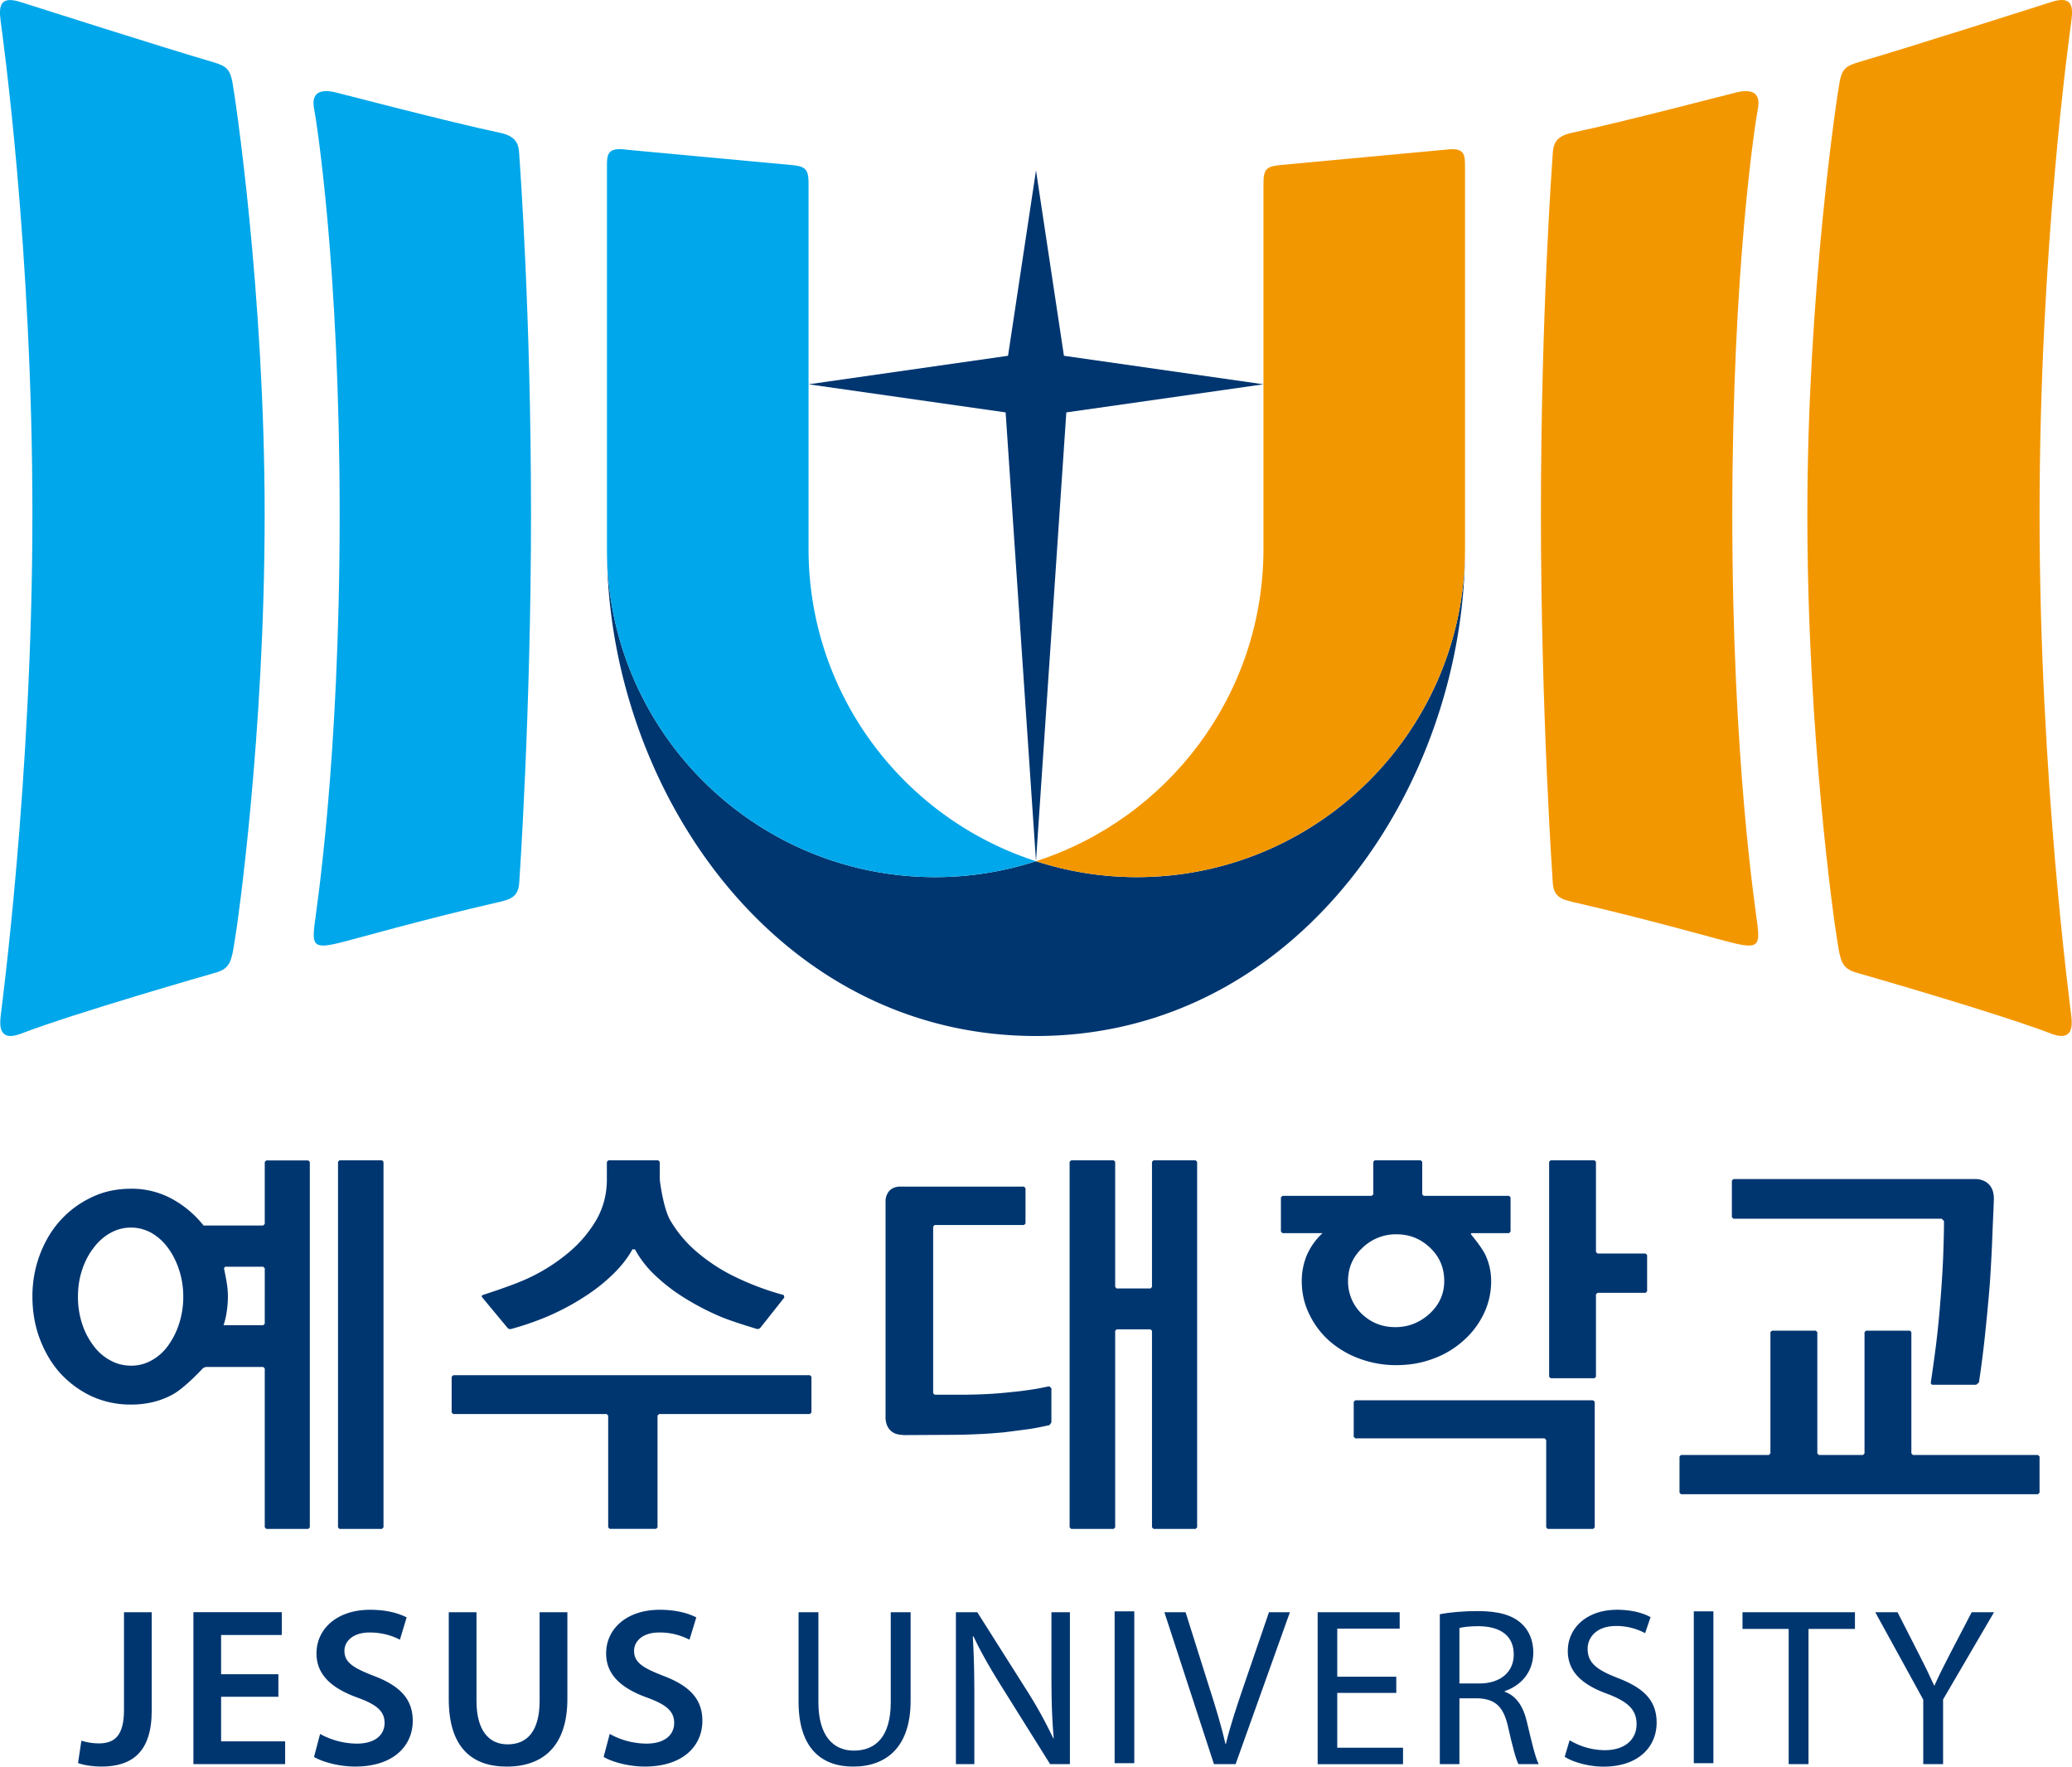 <svg xmlns="http://www.w3.org/2000/svg" width="192.579mm" height="164.198mm" viewBox="0 0 192.579 164.198"><path d="M0 0h-2.34l-.085-.085v-3.448l-.085-.089h-3.322a5.747 5.747 0 0 1-1.756 1.481 4.656 4.656 0 0 1-2.269.565c-.806 0-1.541-.154-2.207-.478a5.513 5.513 0 0 1-1.749-1.299c-.487-.54-.859-1.178-1.134-1.907a6.553 6.553 0 0 1-.408-2.322c0-.831.135-1.615.408-2.344.275-.724.647-1.37 1.134-1.909a5.562 5.562 0 0 1 1.749-1.29 5.193 5.193 0 0 1 2.207-.463c.854 0 1.627.188 2.317.565.691.384 1.681 1.464 1.681 1.464l.142.063h3.207l.085-.084v-8.84l.085-.09H0l.083.09V-.085L0 0m-7.19-9.081a4.31 4.31 0 0 0-.616-1.23 2.786 2.786 0 0 0-.916-.817 2.271 2.271 0 0 0-1.135-.296c-.417 0-.806.096-1.165.296a2.778 2.778 0 0 0-.935.817 4.057 4.057 0 0 0-.636 1.23 4.79 4.79 0 0 0-.228 1.499c0 .517.074 1.013.228 1.481.152.468.367.877.636 1.226.261.352.569.629.935.834a2.33 2.33 0 0 0 2.3 0 2.96 2.96 0 0 0 .916-.834c.256-.349.465-.758.616-1.226.153-.468.23-.964.23-1.481a4.82 4.82 0 0 0-.23-1.499m4.765-.008-.085-.083h-2.208c.082.239.142.5.179.774.042.272.063.543.063.816 0 .274-.024.552-.075.832-.046.283-.144.747-.144.747l.063.084h2.122l.085-.084z" style="fill:#003670;fill-opacity:1;fill-rule:nonzero;stroke:none" transform="matrix(1.67 0 0 -1.67 28.657 107.853)"/><path d="M0 0h-2.369l-.079-.084V-20.43l.079-.084H0l.083.084V-.084z" style="fill:#003670;fill-opacity:1;fill-rule:nonzero;stroke:none" transform="matrix(1.67 0 0 -1.67 35.505 107.843)"/><path d="M0 0h-19.85l-.089-.084v-1.993l.089-.084h8.537l.085-.084v-6.224l.083-.084h2.581l.082.084v6.224l.089.084H0l.085.084v1.993z" style="fill:#003670;fill-opacity:1;fill-rule:nonzero;stroke:none" transform="matrix(1.67 0 0 -1.67 75.277 127.816)"/><path d="m0 0 .124-.032c.681.181 1.364.413 2.057.704.711.307 1.38.657 1.988 1.051a9.82 9.82 0 0 1 1.673 1.309c.453.438.813.901 1.079 1.381l.139-.004a5.668 5.668 0 0 1 1.051-1.377A9.99 9.99 0 0 1 9.79 1.723 14.417 14.417 0 0 1 11.806.672C12.52.37 13.884-.03 13.884-.03l.129.045 1.361 1.717-.034.136c-.874.236-1.717.545-2.525.926A9.99 9.99 0 0 0 10.583 4.2a6.848 6.848 0 0 0-1.568 1.842c-.386.686-.566 2.168-.566 2.168l-.011.172v.897l-.084.088h-2.77l-.089-.088v-.981c0-.82-.197-1.57-.589-2.256A6.949 6.949 0 0 0 3.327 4.2a10.059 10.059 0 0 0-2.232-1.406c-.847-.399-2.542-.934-2.542-.934l-.023-.089L0 0" style="fill:#003670;fill-opacity:1;fill-rule:nonzero;stroke:none" transform="matrix(1.67 0 0 -1.67 47.227 123.485)"/><path d="M0 0h-2.339l-.087-.084v-6.962l-.082-.087h-1.888l-.079.087v6.962L-4.558 0h-2.365l-.087-.084V-20.43l.087-.084h2.365l.083.084v10.939l.079.084h1.888l.082-.084V-20.43l.087-.084H0l.087.084V-.084z" style="fill:#003670;fill-opacity:1;fill-rule:nonzero;stroke:none" transform="matrix(1.67 0 0 -1.67 111.121 107.843)"/><path d="m0 0-.115.111c-.263-.048-.569-.122-.922-.173A19.462 19.462 0 0 0-2.314-.22a20.06 20.06 0 0 0-1.31-.104c-.445-.024-1.089-.034-1.089-.034h-1.784l-.084.084v9.271l.084.088h4.97l.086.082v1.969l-.086.088h-6.929c-.613-.03-.752-.501-.774-.751V-1.548v.007s-.097-1.053.975-1.053l-.025-.012 2.783.015c.388 0 .832.013 1.339.035.503.018 1.019.058 1.536.106.493.061.978.126 1.443.189.466.07 1.076.213 1.076.213L0-1.901Z" style="fill:#003670;fill-opacity:1;fill-rule:nonzero;stroke:none" transform="matrix(1.67 0 0 -1.67 97.721 129.031)"/><path d="M0 0h-13.242l-.085-.084v-1.947l.085-.086h10.537l.091-.086v-4.87l.08-.084H0l.087.084v6.989z" style="fill:#003670;fill-opacity:1;fill-rule:nonzero;stroke:none" transform="matrix(1.67 0 0 -1.67 148.075 130.15)"/><path d="M0 0c.724 0 1.409.12 2.048.363a5.065 5.065 0 0 1 1.667 1c.479.421.86.925 1.132 1.491.275.569.413 1.178.413 1.831 0 .501-.107.979-.314 1.435-.212.454-.814 1.164-.814 1.164l.025.063h2.104l.079.087v1.899l-.079.087H1.51l-.086.084v1.812l-.087.084H-1.22l-.079-.084V9.504l-.092-.084h-4.965l-.085-.087V7.434l.085-.087h2.232a3.694 3.694 0 0 1-.874-1.227 3.728 3.728 0 0 1-.283-1.435c0-.653.134-1.262.408-1.831.27-.566.641-1.07 1.111-1.491a5.266 5.266 0 0 1 1.687-1A5.81 5.81 0 0 1 0 0m-1.905 6.526A2.667 2.667 0 0 0 0 7.281c.724 0 1.345-.252 1.869-.755.52-.496.78-1.113.78-1.841 0-.711-.27-1.318-.817-1.825-.548-.495-1.181-.746-1.906-.746-.736 0-1.36.251-1.874.746a2.507 2.507 0 0 0-.757 1.825c0 .728.267 1.345.8 1.841" style="fill:#003670;fill-opacity:1;fill-rule:nonzero;stroke:none" transform="matrix(1.67 0 0 -1.67 129.809 126.88)"/><path d="M0 0h-2.679l-.086.089v5.017l-.08.084h-2.44l-.087-.084V-6.856l.087-.082h2.44l.08.082v4.584l.086.087H0l.082.087v2.014z" style="fill:#003670;fill-opacity:1;fill-rule:nonzero;stroke:none" transform="matrix(1.67 0 0 -1.67 152.952 116.51)"/><path d="M0 0h-6.961l-.084.091v6.747l-.082.081h-2.436l-.089-.081V.091L-9.734 0h-2.461l-.084.091v6.747l-.086.081h-2.437l-.087-.081V.091L-14.973 0h-4.894l-.082-.084v-2.015l.082-.084H0l.089.084v2.015z" style="fill:#003670;fill-opacity:1;fill-rule:nonzero;stroke:none" transform="matrix(1.67 0 0 -1.67 189.414 135.231)"/><path d="M0 0h11.588l.13-.126c.004-.647-.024-1.341-.047-2.07a61.914 61.914 0 0 0-.152-2.379 52.441 52.441 0 0 0-.237-2.401c-.097-.796-.301-2.183-.301-2.183l.069-.082h2.463l.151.126c.126.814.23 1.639.333 2.581.102.972.197 1.959.277 2.96a98.29 98.29 0 0 1 .152 2.98c.018.475.052 1.125.069 1.674.019 1.164-1.019 1.126-1.019 1.126H0l-.086-.088V.084L0 0" style="fill:#003670;fill-opacity:1;fill-rule:nonzero;stroke:none" transform="matrix(1.67 0 0 -1.67 161.11 113.27)"/><path d="M0 0h1.543v-5.48c0-2.334-1.129-3.11-2.81-3.11-.426 0-.964.072-1.291.198l.187 1.242c.253-.076.591-.15.955-.15C-.538-7.3 0-6.897 0-5.433Z" style="fill:#003670;fill-opacity:1;fill-rule:nonzero;stroke:none" transform="matrix(1.67 0 0 -1.67 11.524 149.848)"/><path d="M0 0h-3.188v-2.483H.376v-1.266h-5.105v8.455H.189V3.438h-3.377V1.254H0Z" style="fill:#003670;fill-opacity:1;fill-rule:nonzero;stroke:none" transform="matrix(1.67 0 0 -1.67 25.874 157.703)"/><path d="M0 0a4.288 4.288 0 0 1 2.046-.539c.992 0 1.543.464 1.543 1.152 0 .642-.427 1.018-1.506 1.408C.691 2.523-.2 3.261-.2 4.479-.2 5.859.955 6.91 2.785 6.91c.918 0 1.593-.198 2.033-.424l-.377-1.243c-.3.162-.891.403-1.679.403-.98 0-1.407-.529-1.407-1.017 0-.651.491-.952 1.618-1.392C4.441 2.684 5.157 1.945 5.157.729c0-1.356-1.03-2.545-3.211-2.545-.893 0-1.82.259-2.284.535z" style="fill:#003670;fill-opacity:1;fill-rule:nonzero;stroke:none" transform="matrix(1.67 0 0 -1.67 29.75 161.158)"/><path d="M0 0v-4.928c0-1.658.691-2.424 1.732-2.424 1.116 0 1.781.766 1.781 2.424V0h1.545v-4.828c0-2.609-1.345-3.762-3.375-3.762-1.957 0-3.226 1.088-3.226 3.749V0Z" style="fill:#003670;fill-opacity:1;fill-rule:nonzero;stroke:none" transform="matrix(1.67 0 0 -1.67 44.287 149.848)"/><path d="M0 0a4.272 4.272 0 0 1 2.046-.539c.989 0 1.541.464 1.541 1.152 0 .642-.427 1.018-1.505 1.408C.691 2.523-.2 3.261-.2 4.479-.2 5.859.955 6.91 2.785 6.91c.915 0 1.592-.198 2.033-.424l-.379-1.243a3.576 3.576 0 0 1-1.681.403c-.978 0-1.403-.529-1.403-1.017 0-.651.489-.952 1.618-1.392C4.439 2.684 5.157 1.945 5.157.729c0-1.356-1.03-2.545-3.214-2.545-.89 0-1.817.259-2.281.535z" style="fill:#003670;fill-opacity:1;fill-rule:nonzero;stroke:none" transform="matrix(1.67 0 0 -1.67 56.67 161.158)"/><path d="M0 0v-5.005c0-1.892.841-2.696 1.97-2.696 1.256 0 2.057.825 2.057 2.696V0h1.105v-4.928c0-2.598-1.369-3.662-3.199-3.662-1.731 0-3.037.989-3.037 3.611V0Z" style="fill:#003670;fill-opacity:1;fill-rule:nonzero;stroke:none" transform="matrix(1.67 0 0 -1.67 76.065 149.848)"/><path d="M0 0v8.453h1.191l2.708-4.279A24.155 24.155 0 0 0 5.421 1.43l.024.01c-.101 1.13-.127 2.16-.127 3.475v3.538h1.027V0H5.242L2.559 4.29c-.589.94-1.154 1.908-1.58 2.82L.94 7.098c.064-1.064.087-2.082.087-3.486V0Z" style="fill:#003670;fill-opacity:1;fill-rule:nonzero;stroke:none" transform="matrix(1.67 0 0 -1.67 88.845 163.963)"/><path d="M171.305 192.88h-.386v-2.982h.386z" style="fill:#003670;fill-opacity:1;fill-rule:nonzero;stroke:none;stroke-width:.353" transform="matrix(4.733 0 0 4.733 -705.361 -749.024)"/><path d="m0 0-2.758 8.453h1.179L-.266 4.29c.367-1.142.681-2.172.904-3.163h.027c.237.98.589 2.047.966 3.148l1.432 4.178h1.165L1.206 0Z" style="fill:#003670;fill-opacity:1;fill-rule:nonzero;stroke:none" transform="matrix(1.67 0 0 -1.67 112.828 163.963)"/><path d="M0 0h-3.285v-3.05H.376v-.916h-4.752v8.455H.189v-.914h-3.474V.902H0Z" style="fill:#003670;fill-opacity:1;fill-rule:nonzero;stroke:none" transform="matrix(1.67 0 0 -1.67 129.775 157.344)"/><path d="M0 0c.55.112 1.341.177 2.091.177 1.168 0 1.923-.214 2.449-.69.424-.381.663-.952.663-1.606 0-1.115-.699-1.857-1.591-2.159v-.036c.652-.227 1.042-.828 1.242-1.707.276-1.179.476-1.993.65-2.32H4.378c-.14.251-.328.965-.567 2.021-.251 1.164-.701 1.602-1.694 1.643H1.091v-3.664H0Zm1.091-3.852h1.115c1.168 0 1.909.64 1.909 1.607 0 1.092-.792 1.567-1.947 1.582-.525 0-.903-.052-1.077-.103z" style="fill:#003670;fill-opacity:1;fill-rule:nonzero;stroke:none" transform="matrix(1.67 0 0 -1.67 133.822 150.035)"/><path d="M0 0a3.863 3.863 0 0 1 1.956-.553c1.116 0 1.77.593 1.77 1.444 0 .789-.454 1.242-1.592 1.679C.752 3.061-.101 3.778-.101 4.967c0 1.316 1.093 2.295 2.736 2.295.864 0 1.49-.199 1.869-.411l-.302-.89a3.422 3.422 0 0 1-1.604.399c-1.157 0-1.596-.687-1.596-1.266 0-.791.516-1.181 1.683-1.631C4.116 2.911 4.843 2.221 4.843.979c0-1.305-.967-2.448-2.961-2.448-.818 0-1.706.253-2.156.55z" style="fill:#003670;fill-opacity:1;fill-rule:nonzero;stroke:none" transform="matrix(1.67 0 0 -1.67 145.886 161.745)"/><path d="M182.677 192.88h-.385v-2.982h.385z" style="fill:#003670;fill-opacity:1;fill-rule:nonzero;stroke:none;stroke-width:.353" transform="matrix(4.733 0 0 4.733 -705.361 -749.024)"/><path d="M0 0h-2.57v.929h6.258V0H1.104v-7.524H0Z" style="fill:#003670;fill-opacity:1;fill-rule:nonzero;stroke:none" transform="matrix(1.67 0 0 -1.67 166.246 151.398)"/><path d="M0 0v3.587l-2.671 4.866h1.24l1.19-2.332c.33-.64.578-1.156.845-1.743h.025c.237.552.526 1.103.852 1.743l1.215 2.332h1.243L1.104 3.6V0Z" style="fill:#003670;fill-opacity:1;fill-rule:nonzero;stroke:none" transform="matrix(1.67 0 0 -1.67 178.754 163.963)"/><path d="M0 0c-1.957 0-3.84.315-5.607.886A18.214 18.214 0 0 0-11.216 0c-10.088 0-18.268 8.179-18.268 18.268 0-13.186 9.296-27.11 23.88-27.11 14.58 0 23.875 13.924 23.875 27.11C18.271 8.179 10.089 0 0 0" style="fill:#003670;fill-opacity:1;fill-rule:nonzero;stroke:none" transform="matrix(1.67 0 0 -1.67 105.652 81.524)"/><path d="M0 0a18.2 18.2 0 0 1 5.606.886C-1.736 3.254-7.052 10.137-7.052 18.268V38.6c0 .841-.187.959-1.013 1.039-1.634.153-9.031.836-9.128.848-1.065.144-1.078-.275-1.078-.949v-21.27C-18.271 8.179-10.091 0 0 0" style="fill:#00a7ea;fill-opacity:1;fill-rule:nonzero;stroke:none" transform="matrix(1.67 0 0 -1.67 86.926 81.524)"/><path d="M0 0c-.037.546.003 1.139-1.079 1.367-2.928.617-9.008 2.223-9.236 2.268-1.082.222-1.23-.315-1.108-.948.122-.638 1.418-8.764 1.418-22.552 0-13.787-1.303-22.024-1.4-22.851-.128-1.088-.026-1.33 1.233-1.037.969.225 4.565 1.28 9.058 2.314.641.147 1.047.297 1.103 1.06 0 0 .656 9.46.656 20.514C.645-8.811.03-.438 0 0" style="fill:#00a7ea;fill-opacity:1;fill-rule:nonzero;stroke:none" transform="matrix(1.67 0 0 -1.67 48.277 14.625)"/><path d="M0 0c.038.546-.004 1.139 1.077 1.367 2.93.617 9.011 2.223 9.24 2.268 1.082.222 1.229-.315 1.11-.948-.124-.638-1.421-8.764-1.421-22.552 0-13.787 1.302-22.024 1.4-22.851.129-1.088.025-1.33-1.235-1.037-.968.225-4.565 1.28-9.056 2.314-.64.147-1.046.297-1.1 1.06 0 0-.66 9.46-.66 20.514C-.645-8.811-.029-.438 0 0" style="fill:#f39700;fill-opacity:1;fill-rule:nonzero;stroke:none" transform="matrix(1.67 0 0 -1.67 144.296 14.625)"/><path d="M0 0c-2.861.841-9.586 2.986-10.721 3.347-1.134.362-1.216-.222-1.107-1.044.107-.82 1.769-12.652 1.769-27.454 0-14.798-1.736-27.602-1.769-27.972-.036-.37-.158-1.441 1.12-.95 3.055 1.172 10.701 3.358 10.75 3.372 1.028.265.978.72 1.249 2.388.05.321 1.576 10.765 1.576 23.126 0 12.365-1.66 23.388-1.797 24.09C.93-.392.737-.214 0 0" style="fill:#00a7ea;fill-opacity:1;fill-rule:nonzero;stroke:none" transform="matrix(1.67 0 0 -1.67 19.81 5.778)"/><path d="M0 0c-1.957 0-3.841.315-5.607.886 7.341 2.368 12.66 9.251 12.66 17.382V38.6c0 .841.186.959 1.009 1.039 1.634.153 9.034.836 9.13.848 1.066.144 1.079-.274 1.079-.949v-21.27C18.271 8.179 10.089 0 0 0" style="fill:#f39700;fill-opacity:1;fill-rule:nonzero;stroke:none" transform="matrix(1.67 0 0 -1.67 105.652 81.524)"/><path d="M0 0c2.861.841 9.587 2.984 10.722 3.347 1.138.362 1.217-.222 1.109-1.045-.109-.823-1.771-12.655-1.771-27.455 0-14.798 1.735-27.604 1.771-27.974.036-.37.157-1.437-1.12-.946C7.655-52.905.008-50.715-.041-50.703c-1.028.267-.978.722-1.248 2.389-.05.32-1.575 10.765-1.575 23.127 0 12.365 1.659 23.388 1.797 24.09C-.93-.394-.734-.218 0 0" style="fill:#f39700;fill-opacity:1;fill-rule:nonzero;stroke:none" transform="matrix(1.67 0 0 -1.67 172.764 5.772)"/><path d="m0 0 10.972 1.564L-.133 3.151l-1.555 10.316-1.556-10.316-11.102-1.587L-3.378 0l1.69-24.984z" style="fill:#003670;fill-opacity:1;fill-rule:nonzero;stroke:none" transform="matrix(1.67 0 0 -1.67 99.108 38.33)"/></svg>